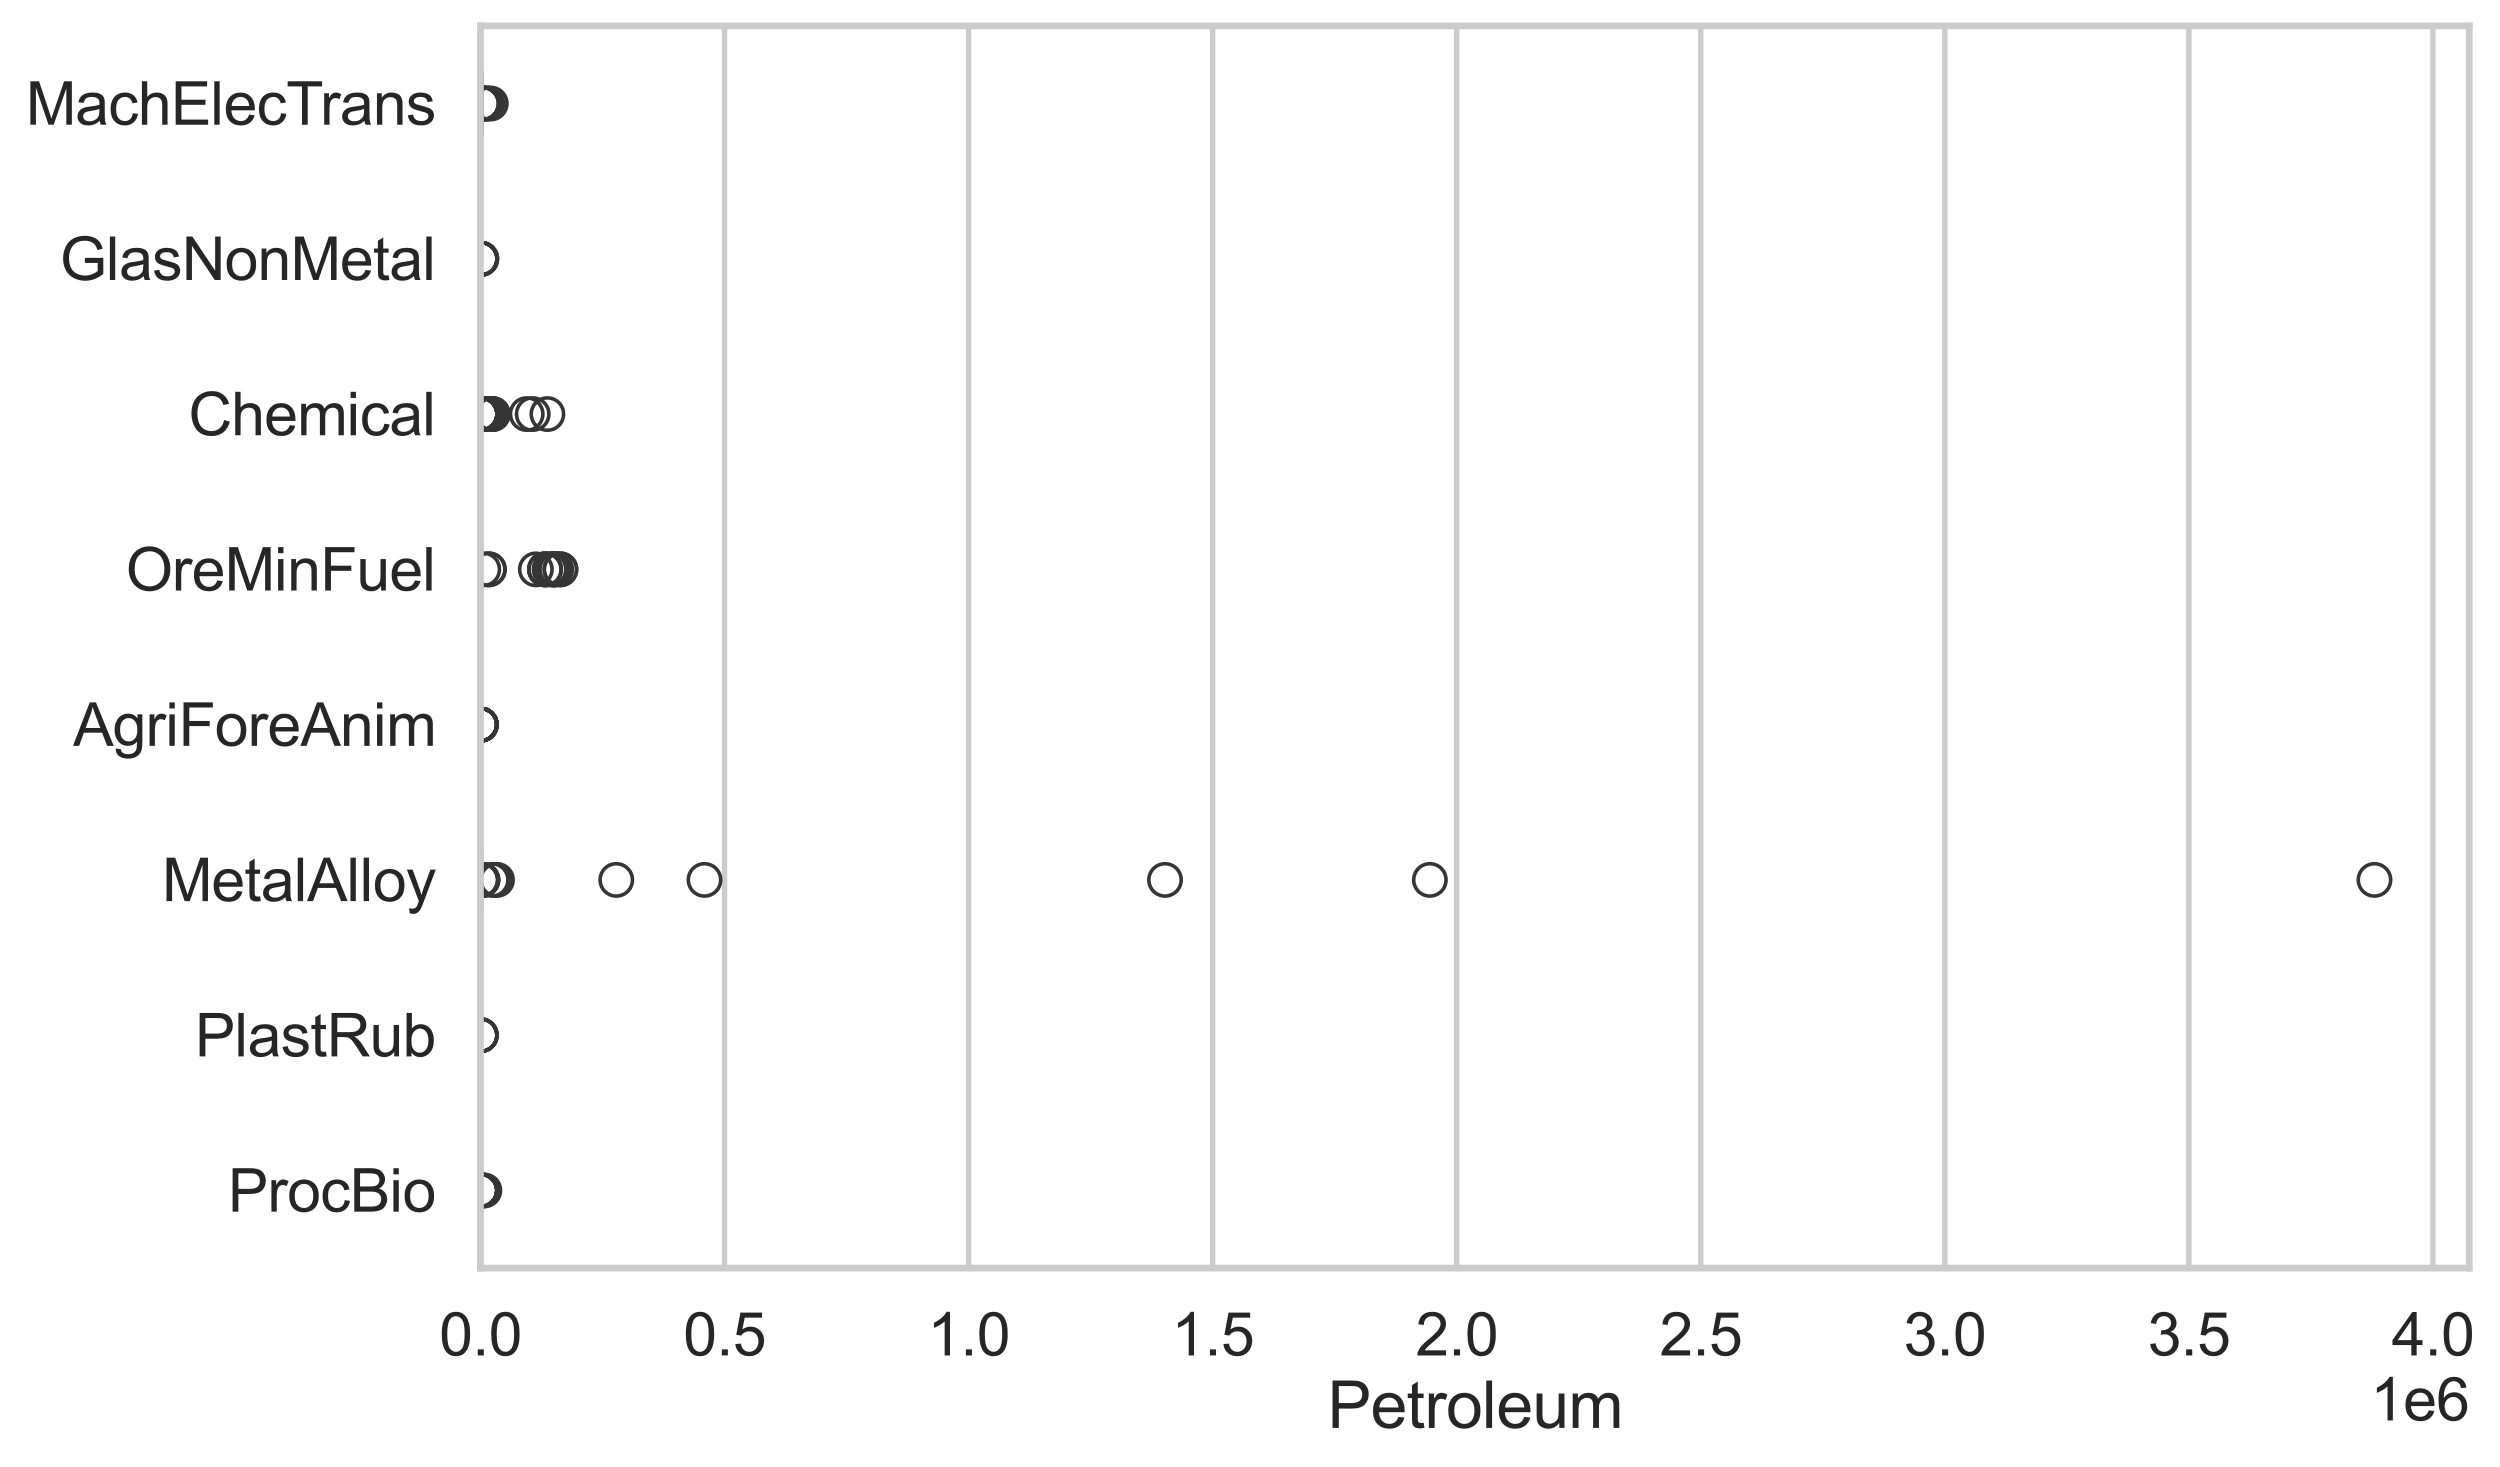 <?xml version="1.0" encoding="utf-8" standalone="no"?>
<!DOCTYPE svg PUBLIC "-//W3C//DTD SVG 1.1//EN"
  "http://www.w3.org/Graphics/SVG/1.1/DTD/svg11.dtd">
<svg xmlns:xlink="http://www.w3.org/1999/xlink" width="695.654pt" height="408.111pt" viewBox="0 0 695.654 408.111" xmlns="http://www.w3.org/2000/svg" version="1.1">
 <defs>
  <style type="text/css">*{stroke-linejoin: round; stroke-linecap: butt}</style>
 </defs>
 <g id="figure_1">
  <g id="patch_1">
   <path d="M 0 408.111 
L 695.654 408.111 
L 695.654 0 
L 0 0 
z
" style="fill: #ffffff"/>
  </g>
  <g id="axes_1">
   <g id="patch_2">
    <path d="M 133.697 352.86 
L 687.077 352.86 
L 687.077 7.2 
L 133.697 7.2 
z
" style="fill: #ffffff"/>
   </g>
   <g id="matplotlib.axis_1">
    <g id="xtick_1">
     <g id="line2d_1">
      <path d="M 133.697 352.86 
L 133.697 7.2 
" clip-path="url(#pc79e01f8ae)" style="fill: none; stroke: #cccccc; stroke-width: 1.5; stroke-linecap: round"/>
     </g>
     <g id="text_1">
      <!-- 0.0 -->
      <g style="fill: #262626" transform="translate(122.229 377.17) scale(0.165 -0.165)">
       <defs>
        <path id="ArialMT-30" d="M 266 2259 
Q 266 3072 433 3567 
Q 600 4063 929 4331 
Q 1259 4600 1759 4600 
Q 2128 4600 2406 4451 
Q 2684 4303 2865 4023 
Q 3047 3744 3150 3342 
Q 3253 2941 3253 2259 
Q 3253 1453 3087 958 
Q 2922 463 2592 192 
Q 2263 -78 1759 -78 
Q 1097 -78 719 397 
Q 266 969 266 2259 
z
M 844 2259 
Q 844 1131 1108 757 
Q 1372 384 1759 384 
Q 2147 384 2411 759 
Q 2675 1134 2675 2259 
Q 2675 3391 2411 3762 
Q 2147 4134 1753 4134 
Q 1366 4134 1134 3806 
Q 844 3388 844 2259 
z
" transform="scale(0.016)"/>
        <path id="ArialMT-2e" d="M 581 0 
L 581 641 
L 1222 641 
L 1222 0 
L 581 0 
z
" transform="scale(0.016)"/>
       </defs>
       <use xlink:href="#ArialMT-30"/>
       <use xlink:href="#ArialMT-2e" transform="translate(55.615 0)"/>
       <use xlink:href="#ArialMT-30" transform="translate(83.398 0)"/>
      </g>
     </g>
    </g>
    <g id="xtick_2">
     <g id="line2d_2">
      <path d="M 201.608 352.86 
L 201.608 7.2 
" clip-path="url(#pc79e01f8ae)" style="fill: none; stroke: #cccccc; stroke-width: 1.5; stroke-linecap: round"/>
     </g>
     <g id="text_2">
      <!-- 0.5 -->
      <g style="fill: #262626" transform="translate(190.141 377.17) scale(0.165 -0.165)">
       <defs>
        <path id="ArialMT-35" d="M 266 1200 
L 856 1250 
Q 922 819 1161 601 
Q 1400 384 1738 384 
Q 2144 384 2425 690 
Q 2706 997 2706 1503 
Q 2706 1984 2436 2262 
Q 2166 2541 1728 2541 
Q 1456 2541 1237 2417 
Q 1019 2294 894 2097 
L 366 2166 
L 809 4519 
L 3088 4519 
L 3088 3981 
L 1259 3981 
L 1013 2750 
Q 1425 3038 1878 3038 
Q 2478 3038 2890 2622 
Q 3303 2206 3303 1553 
Q 3303 931 2941 478 
Q 2500 -78 1738 -78 
Q 1113 -78 717 272 
Q 322 622 266 1200 
z
" transform="scale(0.016)"/>
       </defs>
       <use xlink:href="#ArialMT-30"/>
       <use xlink:href="#ArialMT-2e" transform="translate(55.615 0)"/>
       <use xlink:href="#ArialMT-35" transform="translate(83.398 0)"/>
      </g>
     </g>
    </g>
    <g id="xtick_3">
     <g id="line2d_3">
      <path d="M 269.519 352.86 
L 269.519 7.2 
" clip-path="url(#pc79e01f8ae)" style="fill: none; stroke: #cccccc; stroke-width: 1.5; stroke-linecap: round"/>
     </g>
     <g id="text_3">
      <!-- 1.0 -->
      <g style="fill: #262626" transform="translate(258.052 377.17) scale(0.165 -0.165)">
       <defs>
        <path id="ArialMT-31" d="M 2384 0 
L 1822 0 
L 1822 3584 
Q 1619 3391 1289 3197 
Q 959 3003 697 2906 
L 697 3450 
Q 1169 3672 1522 3987 
Q 1875 4303 2022 4600 
L 2384 4600 
L 2384 0 
z
" transform="scale(0.016)"/>
       </defs>
       <use xlink:href="#ArialMT-31"/>
       <use xlink:href="#ArialMT-2e" transform="translate(55.615 0)"/>
       <use xlink:href="#ArialMT-30" transform="translate(83.398 0)"/>
      </g>
     </g>
    </g>
    <g id="xtick_4">
     <g id="line2d_4">
      <path d="M 337.43 352.86 
L 337.43 7.2 
" clip-path="url(#pc79e01f8ae)" style="fill: none; stroke: #cccccc; stroke-width: 1.5; stroke-linecap: round"/>
     </g>
     <g id="text_4">
      <!-- 1.5 -->
      <g style="fill: #262626" transform="translate(325.963 377.17) scale(0.165 -0.165)">
       <use xlink:href="#ArialMT-31"/>
       <use xlink:href="#ArialMT-2e" transform="translate(55.615 0)"/>
       <use xlink:href="#ArialMT-35" transform="translate(83.398 0)"/>
      </g>
     </g>
    </g>
    <g id="xtick_5">
     <g id="line2d_5">
      <path d="M 405.342 352.86 
L 405.342 7.2 
" clip-path="url(#pc79e01f8ae)" style="fill: none; stroke: #cccccc; stroke-width: 1.5; stroke-linecap: round"/>
     </g>
     <g id="text_5">
      <!-- 2.0 -->
      <g style="fill: #262626" transform="translate(393.874 377.17) scale(0.165 -0.165)">
       <defs>
        <path id="ArialMT-32" d="M 3222 541 
L 3222 0 
L 194 0 
Q 188 203 259 391 
Q 375 700 629 1000 
Q 884 1300 1366 1694 
Q 2113 2306 2375 2664 
Q 2638 3022 2638 3341 
Q 2638 3675 2398 3904 
Q 2159 4134 1775 4134 
Q 1369 4134 1125 3890 
Q 881 3647 878 3216 
L 300 3275 
Q 359 3922 746 4261 
Q 1134 4600 1788 4600 
Q 2447 4600 2831 4234 
Q 3216 3869 3216 3328 
Q 3216 3053 3103 2787 
Q 2991 2522 2730 2228 
Q 2469 1934 1863 1422 
Q 1356 997 1212 845 
Q 1069 694 975 541 
L 3222 541 
z
" transform="scale(0.016)"/>
       </defs>
       <use xlink:href="#ArialMT-32"/>
       <use xlink:href="#ArialMT-2e" transform="translate(55.615 0)"/>
       <use xlink:href="#ArialMT-30" transform="translate(83.398 0)"/>
      </g>
     </g>
    </g>
    <g id="xtick_6">
     <g id="line2d_6">
      <path d="M 473.253 352.86 
L 473.253 7.2 
" clip-path="url(#pc79e01f8ae)" style="fill: none; stroke: #cccccc; stroke-width: 1.5; stroke-linecap: round"/>
     </g>
     <g id="text_6">
      <!-- 2.5 -->
      <g style="fill: #262626" transform="translate(461.785 377.17) scale(0.165 -0.165)">
       <use xlink:href="#ArialMT-32"/>
       <use xlink:href="#ArialMT-2e" transform="translate(55.615 0)"/>
       <use xlink:href="#ArialMT-35" transform="translate(83.398 0)"/>
      </g>
     </g>
    </g>
    <g id="xtick_7">
     <g id="line2d_7">
      <path d="M 541.164 352.86 
L 541.164 7.2 
" clip-path="url(#pc79e01f8ae)" style="fill: none; stroke: #cccccc; stroke-width: 1.5; stroke-linecap: round"/>
     </g>
     <g id="text_7">
      <!-- 3.0 -->
      <g style="fill: #262626" transform="translate(529.696 377.17) scale(0.165 -0.165)">
       <defs>
        <path id="ArialMT-33" d="M 269 1209 
L 831 1284 
Q 928 806 1161 595 
Q 1394 384 1728 384 
Q 2125 384 2398 659 
Q 2672 934 2672 1341 
Q 2672 1728 2419 1979 
Q 2166 2231 1775 2231 
Q 1616 2231 1378 2169 
L 1441 2663 
Q 1497 2656 1531 2656 
Q 1891 2656 2178 2843 
Q 2466 3031 2466 3422 
Q 2466 3731 2256 3934 
Q 2047 4138 1716 4138 
Q 1388 4138 1169 3931 
Q 950 3725 888 3313 
L 325 3413 
Q 428 3978 793 4289 
Q 1159 4600 1703 4600 
Q 2078 4600 2393 4439 
Q 2709 4278 2876 4000 
Q 3044 3722 3044 3409 
Q 3044 3113 2884 2869 
Q 2725 2625 2413 2481 
Q 2819 2388 3044 2092 
Q 3269 1797 3269 1353 
Q 3269 753 2831 336 
Q 2394 -81 1725 -81 
Q 1122 -81 723 278 
Q 325 638 269 1209 
z
" transform="scale(0.016)"/>
       </defs>
       <use xlink:href="#ArialMT-33"/>
       <use xlink:href="#ArialMT-2e" transform="translate(55.615 0)"/>
       <use xlink:href="#ArialMT-30" transform="translate(83.398 0)"/>
      </g>
     </g>
    </g>
    <g id="xtick_8">
     <g id="line2d_8">
      <path d="M 609.075 352.86 
L 609.075 7.2 
" clip-path="url(#pc79e01f8ae)" style="fill: none; stroke: #cccccc; stroke-width: 1.5; stroke-linecap: round"/>
     </g>
     <g id="text_8">
      <!-- 3.5 -->
      <g style="fill: #262626" transform="translate(597.608 377.17) scale(0.165 -0.165)">
       <use xlink:href="#ArialMT-33"/>
       <use xlink:href="#ArialMT-2e" transform="translate(55.615 0)"/>
       <use xlink:href="#ArialMT-35" transform="translate(83.398 0)"/>
      </g>
     </g>
    </g>
    <g id="xtick_9">
     <g id="line2d_9">
      <path d="M 676.986 352.86 
L 676.986 7.2 
" clip-path="url(#pc79e01f8ae)" style="fill: none; stroke: #cccccc; stroke-width: 1.5; stroke-linecap: round"/>
     </g>
     <g id="text_9">
      <!-- 4.0 -->
      <g style="fill: #262626" transform="translate(665.519 377.17) scale(0.165 -0.165)">
       <defs>
        <path id="ArialMT-34" d="M 2069 0 
L 2069 1097 
L 81 1097 
L 81 1613 
L 2172 4581 
L 2631 4581 
L 2631 1613 
L 3250 1613 
L 3250 1097 
L 2631 1097 
L 2631 0 
L 2069 0 
z
M 2069 1613 
L 2069 3678 
L 634 1613 
L 2069 1613 
z
" transform="scale(0.016)"/>
       </defs>
       <use xlink:href="#ArialMT-34"/>
       <use xlink:href="#ArialMT-2e" transform="translate(55.615 0)"/>
       <use xlink:href="#ArialMT-30" transform="translate(83.398 0)"/>
      </g>
     </g>
    </g>
    <g id="text_10">
     <!-- Petroleum -->
     <g style="fill: #262626" transform="translate(369.371 397.334) scale(0.18 -0.18)">
      <defs>
       <path id="ArialMT-50" d="M 494 0 
L 494 4581 
L 2222 4581 
Q 2678 4581 2919 4538 
Q 3256 4481 3484 4323 
Q 3713 4166 3852 3881 
Q 3991 3597 3991 3256 
Q 3991 2672 3619 2267 
Q 3247 1863 2275 1863 
L 1100 1863 
L 1100 0 
L 494 0 
z
M 1100 2403 
L 2284 2403 
Q 2872 2403 3119 2622 
Q 3366 2841 3366 3238 
Q 3366 3525 3220 3729 
Q 3075 3934 2838 4000 
Q 2684 4041 2272 4041 
L 1100 4041 
L 1100 2403 
z
" transform="scale(0.016)"/>
       <path id="ArialMT-65" d="M 2694 1069 
L 3275 997 
Q 3138 488 2766 206 
Q 2394 -75 1816 -75 
Q 1088 -75 661 373 
Q 234 822 234 1631 
Q 234 2469 665 2931 
Q 1097 3394 1784 3394 
Q 2450 3394 2872 2941 
Q 3294 2488 3294 1666 
Q 3294 1616 3291 1516 
L 816 1516 
Q 847 969 1125 678 
Q 1403 388 1819 388 
Q 2128 388 2347 550 
Q 2566 713 2694 1069 
z
M 847 1978 
L 2700 1978 
Q 2663 2397 2488 2606 
Q 2219 2931 1791 2931 
Q 1403 2931 1139 2672 
Q 875 2413 847 1978 
z
" transform="scale(0.016)"/>
       <path id="ArialMT-74" d="M 1650 503 
L 1731 6 
Q 1494 -44 1306 -44 
Q 1000 -44 831 53 
Q 663 150 594 308 
Q 525 466 525 972 
L 525 2881 
L 113 2881 
L 113 3319 
L 525 3319 
L 525 4141 
L 1084 4478 
L 1084 3319 
L 1650 3319 
L 1650 2881 
L 1084 2881 
L 1084 941 
Q 1084 700 1114 631 
Q 1144 563 1211 522 
Q 1278 481 1403 481 
Q 1497 481 1650 503 
z
" transform="scale(0.016)"/>
       <path id="ArialMT-72" d="M 416 0 
L 416 3319 
L 922 3319 
L 922 2816 
Q 1116 3169 1280 3281 
Q 1444 3394 1641 3394 
Q 1925 3394 2219 3213 
L 2025 2691 
Q 1819 2813 1613 2813 
Q 1428 2813 1281 2702 
Q 1134 2591 1072 2394 
Q 978 2094 978 1738 
L 978 0 
L 416 0 
z
" transform="scale(0.016)"/>
       <path id="ArialMT-6f" d="M 213 1659 
Q 213 2581 725 3025 
Q 1153 3394 1769 3394 
Q 2453 3394 2887 2945 
Q 3322 2497 3322 1706 
Q 3322 1066 3130 698 
Q 2938 331 2570 128 
Q 2203 -75 1769 -75 
Q 1072 -75 642 372 
Q 213 819 213 1659 
z
M 791 1659 
Q 791 1022 1069 705 
Q 1347 388 1769 388 
Q 2188 388 2466 706 
Q 2744 1025 2744 1678 
Q 2744 2294 2464 2611 
Q 2184 2928 1769 2928 
Q 1347 2928 1069 2612 
Q 791 2297 791 1659 
z
" transform="scale(0.016)"/>
       <path id="ArialMT-6c" d="M 409 0 
L 409 4581 
L 972 4581 
L 972 0 
L 409 0 
z
" transform="scale(0.016)"/>
       <path id="ArialMT-75" d="M 2597 0 
L 2597 488 
Q 2209 -75 1544 -75 
Q 1250 -75 995 37 
Q 741 150 617 320 
Q 494 491 444 738 
Q 409 903 409 1263 
L 409 3319 
L 972 3319 
L 972 1478 
Q 972 1038 1006 884 
Q 1059 663 1231 536 
Q 1403 409 1656 409 
Q 1909 409 2131 539 
Q 2353 669 2445 892 
Q 2538 1116 2538 1541 
L 2538 3319 
L 3100 3319 
L 3100 0 
L 2597 0 
z
" transform="scale(0.016)"/>
       <path id="ArialMT-6d" d="M 422 0 
L 422 3319 
L 925 3319 
L 925 2853 
Q 1081 3097 1340 3245 
Q 1600 3394 1931 3394 
Q 2300 3394 2536 3241 
Q 2772 3088 2869 2813 
Q 3263 3394 3894 3394 
Q 4388 3394 4653 3120 
Q 4919 2847 4919 2278 
L 4919 0 
L 4359 0 
L 4359 2091 
Q 4359 2428 4304 2576 
Q 4250 2725 4106 2815 
Q 3963 2906 3769 2906 
Q 3419 2906 3187 2673 
Q 2956 2441 2956 1928 
L 2956 0 
L 2394 0 
L 2394 2156 
Q 2394 2531 2256 2718 
Q 2119 2906 1806 2906 
Q 1569 2906 1367 2781 
Q 1166 2656 1075 2415 
Q 984 2175 984 1722 
L 984 0 
L 422 0 
z
" transform="scale(0.016)"/>
      </defs>
      <use xlink:href="#ArialMT-50"/>
      <use xlink:href="#ArialMT-65" transform="translate(66.699 0)"/>
      <use xlink:href="#ArialMT-74" transform="translate(122.314 0)"/>
      <use xlink:href="#ArialMT-72" transform="translate(150.098 0)"/>
      <use xlink:href="#ArialMT-6f" transform="translate(183.398 0)"/>
      <use xlink:href="#ArialMT-6c" transform="translate(239.014 0)"/>
      <use xlink:href="#ArialMT-65" transform="translate(261.23 0)"/>
      <use xlink:href="#ArialMT-75" transform="translate(316.846 0)"/>
      <use xlink:href="#ArialMT-6d" transform="translate(372.461 0)"/>
     </g>
    </g>
    <g id="text_11">
     <!-- 1e6 -->
     <g style="fill: #262626" transform="translate(659.55 395.26) scale(0.165 -0.165)">
      <defs>
       <path id="ArialMT-36" d="M 3184 3459 
L 2625 3416 
Q 2550 3747 2413 3897 
Q 2184 4138 1850 4138 
Q 1581 4138 1378 3988 
Q 1113 3794 959 3422 
Q 806 3050 800 2363 
Q 1003 2672 1297 2822 
Q 1591 2972 1913 2972 
Q 2475 2972 2870 2558 
Q 3266 2144 3266 1488 
Q 3266 1056 3080 686 
Q 2894 316 2569 119 
Q 2244 -78 1831 -78 
Q 1128 -78 684 439 
Q 241 956 241 2144 
Q 241 3472 731 4075 
Q 1159 4600 1884 4600 
Q 2425 4600 2770 4297 
Q 3116 3994 3184 3459 
z
M 888 1484 
Q 888 1194 1011 928 
Q 1134 663 1356 523 
Q 1578 384 1822 384 
Q 2178 384 2434 671 
Q 2691 959 2691 1453 
Q 2691 1928 2437 2201 
Q 2184 2475 1800 2475 
Q 1419 2475 1153 2201 
Q 888 1928 888 1484 
z
" transform="scale(0.016)"/>
      </defs>
      <use xlink:href="#ArialMT-31"/>
      <use xlink:href="#ArialMT-65" transform="translate(55.615 0)"/>
      <use xlink:href="#ArialMT-36" transform="translate(111.23 0)"/>
     </g>
    </g>
   </g>
   <g id="matplotlib.axis_2">
    <g id="ytick_1">
     <g id="text_12">
      <!-- MachElecTrans -->
      <g style="fill: #262626" transform="translate(7.2 34.709) scale(0.165 -0.165)">
       <defs>
        <path id="ArialMT-4d" d="M 475 0 
L 475 4581 
L 1388 4581 
L 2472 1338 
Q 2622 884 2691 659 
Q 2769 909 2934 1394 
L 4031 4581 
L 4847 4581 
L 4847 0 
L 4263 0 
L 4263 3834 
L 2931 0 
L 2384 0 
L 1059 3900 
L 1059 0 
L 475 0 
z
" transform="scale(0.016)"/>
        <path id="ArialMT-61" d="M 2588 409 
Q 2275 144 1986 34 
Q 1697 -75 1366 -75 
Q 819 -75 525 192 
Q 231 459 231 875 
Q 231 1119 342 1320 
Q 453 1522 633 1644 
Q 813 1766 1038 1828 
Q 1203 1872 1538 1913 
Q 2219 1994 2541 2106 
Q 2544 2222 2544 2253 
Q 2544 2597 2384 2738 
Q 2169 2928 1744 2928 
Q 1347 2928 1158 2789 
Q 969 2650 878 2297 
L 328 2372 
Q 403 2725 575 2942 
Q 747 3159 1072 3276 
Q 1397 3394 1825 3394 
Q 2250 3394 2515 3294 
Q 2781 3194 2906 3042 
Q 3031 2891 3081 2659 
Q 3109 2516 3109 2141 
L 3109 1391 
Q 3109 606 3145 398 
Q 3181 191 3288 0 
L 2700 0 
Q 2613 175 2588 409 
z
M 2541 1666 
Q 2234 1541 1622 1453 
Q 1275 1403 1131 1340 
Q 988 1278 909 1158 
Q 831 1038 831 891 
Q 831 666 1001 516 
Q 1172 366 1500 366 
Q 1825 366 2078 508 
Q 2331 650 2450 897 
Q 2541 1088 2541 1459 
L 2541 1666 
z
" transform="scale(0.016)"/>
        <path id="ArialMT-63" d="M 2588 1216 
L 3141 1144 
Q 3050 572 2676 248 
Q 2303 -75 1759 -75 
Q 1078 -75 664 370 
Q 250 816 250 1647 
Q 250 2184 428 2587 
Q 606 2991 970 3192 
Q 1334 3394 1763 3394 
Q 2303 3394 2647 3120 
Q 2991 2847 3088 2344 
L 2541 2259 
Q 2463 2594 2264 2762 
Q 2066 2931 1784 2931 
Q 1359 2931 1093 2626 
Q 828 2322 828 1663 
Q 828 994 1084 691 
Q 1341 388 1753 388 
Q 2084 388 2306 591 
Q 2528 794 2588 1216 
z
" transform="scale(0.016)"/>
        <path id="ArialMT-68" d="M 422 0 
L 422 4581 
L 984 4581 
L 984 2938 
Q 1378 3394 1978 3394 
Q 2347 3394 2619 3248 
Q 2891 3103 3008 2847 
Q 3125 2591 3125 2103 
L 3125 0 
L 2563 0 
L 2563 2103 
Q 2563 2525 2380 2717 
Q 2197 2909 1863 2909 
Q 1613 2909 1392 2779 
Q 1172 2650 1078 2428 
Q 984 2206 984 1816 
L 984 0 
L 422 0 
z
" transform="scale(0.016)"/>
        <path id="ArialMT-45" d="M 506 0 
L 506 4581 
L 3819 4581 
L 3819 4041 
L 1113 4041 
L 1113 2638 
L 3647 2638 
L 3647 2100 
L 1113 2100 
L 1113 541 
L 3925 541 
L 3925 0 
L 506 0 
z
" transform="scale(0.016)"/>
        <path id="ArialMT-54" d="M 1659 0 
L 1659 4041 
L 150 4041 
L 150 4581 
L 3781 4581 
L 3781 4041 
L 2266 4041 
L 2266 0 
L 1659 0 
z
" transform="scale(0.016)"/>
        <path id="ArialMT-6e" d="M 422 0 
L 422 3319 
L 928 3319 
L 928 2847 
Q 1294 3394 1984 3394 
Q 2284 3394 2536 3286 
Q 2788 3178 2913 3003 
Q 3038 2828 3088 2588 
Q 3119 2431 3119 2041 
L 3119 0 
L 2556 0 
L 2556 2019 
Q 2556 2363 2490 2533 
Q 2425 2703 2258 2804 
Q 2091 2906 1866 2906 
Q 1506 2906 1245 2678 
Q 984 2450 984 1813 
L 984 0 
L 422 0 
z
" transform="scale(0.016)"/>
        <path id="ArialMT-73" d="M 197 991 
L 753 1078 
Q 800 744 1014 566 
Q 1228 388 1613 388 
Q 2000 388 2187 545 
Q 2375 703 2375 916 
Q 2375 1106 2209 1216 
Q 2094 1291 1634 1406 
Q 1016 1563 777 1677 
Q 538 1791 414 1992 
Q 291 2194 291 2438 
Q 291 2659 392 2848 
Q 494 3038 669 3163 
Q 800 3259 1026 3326 
Q 1253 3394 1513 3394 
Q 1903 3394 2198 3281 
Q 2494 3169 2634 2976 
Q 2775 2784 2828 2463 
L 2278 2388 
Q 2241 2644 2061 2787 
Q 1881 2931 1553 2931 
Q 1166 2931 1000 2803 
Q 834 2675 834 2503 
Q 834 2394 903 2306 
Q 972 2216 1119 2156 
Q 1203 2125 1616 2013 
Q 2213 1853 2448 1751 
Q 2684 1650 2818 1456 
Q 2953 1263 2953 975 
Q 2953 694 2789 445 
Q 2625 197 2315 61 
Q 2006 -75 1616 -75 
Q 969 -75 630 194 
Q 291 463 197 991 
z
" transform="scale(0.016)"/>
       </defs>
       <use xlink:href="#ArialMT-4d"/>
       <use xlink:href="#ArialMT-61" transform="translate(83.301 0)"/>
       <use xlink:href="#ArialMT-63" transform="translate(138.916 0)"/>
       <use xlink:href="#ArialMT-68" transform="translate(188.916 0)"/>
       <use xlink:href="#ArialMT-45" transform="translate(244.531 0)"/>
       <use xlink:href="#ArialMT-6c" transform="translate(311.23 0)"/>
       <use xlink:href="#ArialMT-65" transform="translate(333.447 0)"/>
       <use xlink:href="#ArialMT-63" transform="translate(389.062 0)"/>
       <use xlink:href="#ArialMT-54" transform="translate(439.062 0)"/>
       <use xlink:href="#ArialMT-72" transform="translate(496.396 0)"/>
       <use xlink:href="#ArialMT-61" transform="translate(529.697 0)"/>
       <use xlink:href="#ArialMT-6e" transform="translate(585.312 0)"/>
       <use xlink:href="#ArialMT-73" transform="translate(640.928 0)"/>
      </g>
     </g>
    </g>
    <g id="ytick_2">
     <g id="text_13">
      <!-- GlasNonMetal -->
      <g style="fill: #262626" transform="translate(16.659 77.916) scale(0.165 -0.165)">
       <defs>
        <path id="ArialMT-47" d="M 2638 1797 
L 2638 2334 
L 4578 2338 
L 4578 638 
Q 4131 281 3656 101 
Q 3181 -78 2681 -78 
Q 2006 -78 1454 211 
Q 903 500 622 1047 
Q 341 1594 341 2269 
Q 341 2938 620 3517 
Q 900 4097 1425 4378 
Q 1950 4659 2634 4659 
Q 3131 4659 3532 4498 
Q 3934 4338 4162 4050 
Q 4391 3763 4509 3300 
L 3963 3150 
Q 3859 3500 3706 3700 
Q 3553 3900 3268 4020 
Q 2984 4141 2638 4141 
Q 2222 4141 1919 4014 
Q 1616 3888 1430 3681 
Q 1244 3475 1141 3228 
Q 966 2803 966 2306 
Q 966 1694 1177 1281 
Q 1388 869 1791 669 
Q 2194 469 2647 469 
Q 3041 469 3416 620 
Q 3791 772 3984 944 
L 3984 1797 
L 2638 1797 
z
" transform="scale(0.016)"/>
        <path id="ArialMT-4e" d="M 488 0 
L 488 4581 
L 1109 4581 
L 3516 984 
L 3516 4581 
L 4097 4581 
L 4097 0 
L 3475 0 
L 1069 3600 
L 1069 0 
L 488 0 
z
" transform="scale(0.016)"/>
       </defs>
       <use xlink:href="#ArialMT-47"/>
       <use xlink:href="#ArialMT-6c" transform="translate(77.783 0)"/>
       <use xlink:href="#ArialMT-61" transform="translate(100 0)"/>
       <use xlink:href="#ArialMT-73" transform="translate(155.615 0)"/>
       <use xlink:href="#ArialMT-4e" transform="translate(205.615 0)"/>
       <use xlink:href="#ArialMT-6f" transform="translate(277.832 0)"/>
       <use xlink:href="#ArialMT-6e" transform="translate(333.447 0)"/>
       <use xlink:href="#ArialMT-4d" transform="translate(389.062 0)"/>
       <use xlink:href="#ArialMT-65" transform="translate(472.363 0)"/>
       <use xlink:href="#ArialMT-74" transform="translate(527.979 0)"/>
       <use xlink:href="#ArialMT-61" transform="translate(555.762 0)"/>
       <use xlink:href="#ArialMT-6c" transform="translate(611.377 0)"/>
      </g>
     </g>
    </g>
    <g id="ytick_3">
     <g id="text_14">
      <!-- Chemical -->
      <g style="fill: #262626" transform="translate(52.428 121.124) scale(0.165 -0.165)">
       <defs>
        <path id="ArialMT-43" d="M 3763 1606 
L 4369 1453 
Q 4178 706 3683 314 
Q 3188 -78 2472 -78 
Q 1731 -78 1267 223 
Q 803 525 561 1097 
Q 319 1669 319 2325 
Q 319 3041 592 3573 
Q 866 4106 1370 4382 
Q 1875 4659 2481 4659 
Q 3169 4659 3637 4309 
Q 4106 3959 4291 3325 
L 3694 3184 
Q 3534 3684 3231 3912 
Q 2928 4141 2469 4141 
Q 1941 4141 1586 3887 
Q 1231 3634 1087 3207 
Q 944 2781 944 2328 
Q 944 1744 1114 1308 
Q 1284 872 1643 656 
Q 2003 441 2422 441 
Q 2931 441 3284 734 
Q 3638 1028 3763 1606 
z
" transform="scale(0.016)"/>
        <path id="ArialMT-69" d="M 425 3934 
L 425 4581 
L 988 4581 
L 988 3934 
L 425 3934 
z
M 425 0 
L 425 3319 
L 988 3319 
L 988 0 
L 425 0 
z
" transform="scale(0.016)"/>
       </defs>
       <use xlink:href="#ArialMT-43"/>
       <use xlink:href="#ArialMT-68" transform="translate(72.217 0)"/>
       <use xlink:href="#ArialMT-65" transform="translate(127.832 0)"/>
       <use xlink:href="#ArialMT-6d" transform="translate(183.447 0)"/>
       <use xlink:href="#ArialMT-69" transform="translate(266.748 0)"/>
       <use xlink:href="#ArialMT-63" transform="translate(288.965 0)"/>
       <use xlink:href="#ArialMT-61" transform="translate(338.965 0)"/>
       <use xlink:href="#ArialMT-6c" transform="translate(394.58 0)"/>
      </g>
     </g>
    </g>
    <g id="ytick_4">
     <g id="text_15">
      <!-- OreMinFuel -->
      <g style="fill: #262626" transform="translate(35.013 164.331) scale(0.165 -0.165)">
       <defs>
        <path id="ArialMT-4f" d="M 309 2231 
Q 309 3372 921 4017 
Q 1534 4663 2503 4663 
Q 3138 4663 3647 4359 
Q 4156 4056 4423 3514 
Q 4691 2972 4691 2284 
Q 4691 1588 4409 1038 
Q 4128 488 3612 205 
Q 3097 -78 2500 -78 
Q 1853 -78 1343 234 
Q 834 547 571 1087 
Q 309 1628 309 2231 
z
M 934 2222 
Q 934 1394 1379 917 
Q 1825 441 2497 441 
Q 3181 441 3623 922 
Q 4066 1403 4066 2288 
Q 4066 2847 3877 3264 
Q 3688 3681 3323 3911 
Q 2959 4141 2506 4141 
Q 1863 4141 1398 3698 
Q 934 3256 934 2222 
z
" transform="scale(0.016)"/>
        <path id="ArialMT-46" d="M 525 0 
L 525 4581 
L 3616 4581 
L 3616 4041 
L 1131 4041 
L 1131 2622 
L 3281 2622 
L 3281 2081 
L 1131 2081 
L 1131 0 
L 525 0 
z
" transform="scale(0.016)"/>
       </defs>
       <use xlink:href="#ArialMT-4f"/>
       <use xlink:href="#ArialMT-72" transform="translate(77.783 0)"/>
       <use xlink:href="#ArialMT-65" transform="translate(111.084 0)"/>
       <use xlink:href="#ArialMT-4d" transform="translate(166.699 0)"/>
       <use xlink:href="#ArialMT-69" transform="translate(250 0)"/>
       <use xlink:href="#ArialMT-6e" transform="translate(272.217 0)"/>
       <use xlink:href="#ArialMT-46" transform="translate(327.832 0)"/>
       <use xlink:href="#ArialMT-75" transform="translate(388.916 0)"/>
       <use xlink:href="#ArialMT-65" transform="translate(444.531 0)"/>
       <use xlink:href="#ArialMT-6c" transform="translate(500.146 0)"/>
      </g>
     </g>
    </g>
    <g id="ytick_5">
     <g id="text_16">
      <!-- AgriForeAnim -->
      <g style="fill: #262626" transform="translate(20.341 207.539) scale(0.165 -0.165)">
       <defs>
        <path id="ArialMT-41" d="M -9 0 
L 1750 4581 
L 2403 4581 
L 4278 0 
L 3588 0 
L 3053 1388 
L 1138 1388 
L 634 0 
L -9 0 
z
M 1313 1881 
L 2866 1881 
L 2388 3150 
Q 2169 3728 2063 4100 
Q 1975 3659 1816 3225 
L 1313 1881 
z
" transform="scale(0.016)"/>
        <path id="ArialMT-67" d="M 319 -275 
L 866 -356 
Q 900 -609 1056 -725 
Q 1266 -881 1628 -881 
Q 2019 -881 2231 -725 
Q 2444 -569 2519 -288 
Q 2563 -116 2559 434 
Q 2191 0 1641 0 
Q 956 0 581 494 
Q 206 988 206 1678 
Q 206 2153 378 2554 
Q 550 2956 876 3175 
Q 1203 3394 1644 3394 
Q 2231 3394 2613 2919 
L 2613 3319 
L 3131 3319 
L 3131 450 
Q 3131 -325 2973 -648 
Q 2816 -972 2473 -1159 
Q 2131 -1347 1631 -1347 
Q 1038 -1347 672 -1080 
Q 306 -813 319 -275 
z
M 784 1719 
Q 784 1066 1043 766 
Q 1303 466 1694 466 
Q 2081 466 2343 764 
Q 2606 1063 2606 1700 
Q 2606 2309 2336 2618 
Q 2066 2928 1684 2928 
Q 1309 2928 1046 2623 
Q 784 2319 784 1719 
z
" transform="scale(0.016)"/>
       </defs>
       <use xlink:href="#ArialMT-41"/>
       <use xlink:href="#ArialMT-67" transform="translate(66.699 0)"/>
       <use xlink:href="#ArialMT-72" transform="translate(122.314 0)"/>
       <use xlink:href="#ArialMT-69" transform="translate(155.615 0)"/>
       <use xlink:href="#ArialMT-46" transform="translate(177.832 0)"/>
       <use xlink:href="#ArialMT-6f" transform="translate(238.916 0)"/>
       <use xlink:href="#ArialMT-72" transform="translate(294.531 0)"/>
       <use xlink:href="#ArialMT-65" transform="translate(327.832 0)"/>
       <use xlink:href="#ArialMT-41" transform="translate(383.447 0)"/>
       <use xlink:href="#ArialMT-6e" transform="translate(450.146 0)"/>
       <use xlink:href="#ArialMT-69" transform="translate(505.762 0)"/>
       <use xlink:href="#ArialMT-6d" transform="translate(527.979 0)"/>
      </g>
     </g>
    </g>
    <g id="ytick_6">
     <g id="text_17">
      <!-- MetalAlloy -->
      <g style="fill: #262626" transform="translate(45.088 250.746) scale(0.165 -0.165)">
       <defs>
        <path id="ArialMT-79" d="M 397 -1278 
L 334 -750 
Q 519 -800 656 -800 
Q 844 -800 956 -737 
Q 1069 -675 1141 -563 
Q 1194 -478 1313 -144 
Q 1328 -97 1363 -6 
L 103 3319 
L 709 3319 
L 1400 1397 
Q 1534 1031 1641 628 
Q 1738 1016 1872 1384 
L 2581 3319 
L 3144 3319 
L 1881 -56 
Q 1678 -603 1566 -809 
Q 1416 -1088 1222 -1217 
Q 1028 -1347 759 -1347 
Q 597 -1347 397 -1278 
z
" transform="scale(0.016)"/>
       </defs>
       <use xlink:href="#ArialMT-4d"/>
       <use xlink:href="#ArialMT-65" transform="translate(83.301 0)"/>
       <use xlink:href="#ArialMT-74" transform="translate(138.916 0)"/>
       <use xlink:href="#ArialMT-61" transform="translate(166.699 0)"/>
       <use xlink:href="#ArialMT-6c" transform="translate(222.314 0)"/>
       <use xlink:href="#ArialMT-41" transform="translate(244.531 0)"/>
       <use xlink:href="#ArialMT-6c" transform="translate(311.23 0)"/>
       <use xlink:href="#ArialMT-6c" transform="translate(333.447 0)"/>
       <use xlink:href="#ArialMT-6f" transform="translate(355.664 0)"/>
       <use xlink:href="#ArialMT-79" transform="translate(411.279 0)"/>
      </g>
     </g>
    </g>
    <g id="ytick_7">
     <g id="text_18">
      <!-- PlastRub -->
      <g style="fill: #262626" transform="translate(54.248 293.954) scale(0.165 -0.165)">
       <defs>
        <path id="ArialMT-52" d="M 503 0 
L 503 4581 
L 2534 4581 
Q 3147 4581 3465 4457 
Q 3784 4334 3975 4021 
Q 4166 3709 4166 3331 
Q 4166 2844 3850 2509 
Q 3534 2175 2875 2084 
Q 3116 1969 3241 1856 
Q 3506 1613 3744 1247 
L 4541 0 
L 3778 0 
L 3172 953 
Q 2906 1366 2734 1584 
Q 2563 1803 2427 1890 
Q 2291 1978 2150 2013 
Q 2047 2034 1813 2034 
L 1109 2034 
L 1109 0 
L 503 0 
z
M 1109 2559 
L 2413 2559 
Q 2828 2559 3062 2645 
Q 3297 2731 3419 2920 
Q 3541 3109 3541 3331 
Q 3541 3656 3305 3865 
Q 3069 4075 2559 4075 
L 1109 4075 
L 1109 2559 
z
" transform="scale(0.016)"/>
        <path id="ArialMT-62" d="M 941 0 
L 419 0 
L 419 4581 
L 981 4581 
L 981 2947 
Q 1338 3394 1891 3394 
Q 2197 3394 2470 3270 
Q 2744 3147 2920 2923 
Q 3097 2700 3197 2384 
Q 3297 2069 3297 1709 
Q 3297 856 2875 390 
Q 2453 -75 1863 -75 
Q 1275 -75 941 416 
L 941 0 
z
M 934 1684 
Q 934 1088 1097 822 
Q 1363 388 1816 388 
Q 2184 388 2453 708 
Q 2722 1028 2722 1663 
Q 2722 2313 2464 2622 
Q 2206 2931 1841 2931 
Q 1472 2931 1203 2611 
Q 934 2291 934 1684 
z
" transform="scale(0.016)"/>
       </defs>
       <use xlink:href="#ArialMT-50"/>
       <use xlink:href="#ArialMT-6c" transform="translate(66.699 0)"/>
       <use xlink:href="#ArialMT-61" transform="translate(88.916 0)"/>
       <use xlink:href="#ArialMT-73" transform="translate(144.531 0)"/>
       <use xlink:href="#ArialMT-74" transform="translate(194.531 0)"/>
       <use xlink:href="#ArialMT-52" transform="translate(222.314 0)"/>
       <use xlink:href="#ArialMT-75" transform="translate(294.531 0)"/>
       <use xlink:href="#ArialMT-62" transform="translate(350.146 0)"/>
      </g>
     </g>
    </g>
    <g id="ytick_8">
     <g id="text_19">
      <!-- ProcBio -->
      <g style="fill: #262626" transform="translate(63.424 337.161) scale(0.165 -0.165)">
       <defs>
        <path id="ArialMT-42" d="M 469 0 
L 469 4581 
L 2188 4581 
Q 2713 4581 3030 4442 
Q 3347 4303 3526 4014 
Q 3706 3725 3706 3409 
Q 3706 3116 3547 2856 
Q 3388 2597 3066 2438 
Q 3481 2316 3704 2022 
Q 3928 1728 3928 1328 
Q 3928 1006 3792 729 
Q 3656 453 3456 303 
Q 3256 153 2954 76 
Q 2653 0 2216 0 
L 469 0 
z
M 1075 2656 
L 2066 2656 
Q 2469 2656 2644 2709 
Q 2875 2778 2992 2937 
Q 3109 3097 3109 3338 
Q 3109 3566 3000 3739 
Q 2891 3913 2687 3977 
Q 2484 4041 1991 4041 
L 1075 4041 
L 1075 2656 
z
M 1075 541 
L 2216 541 
Q 2509 541 2628 563 
Q 2838 600 2978 687 
Q 3119 775 3209 942 
Q 3300 1109 3300 1328 
Q 3300 1584 3169 1773 
Q 3038 1963 2805 2039 
Q 2572 2116 2134 2116 
L 1075 2116 
L 1075 541 
z
" transform="scale(0.016)"/>
       </defs>
       <use xlink:href="#ArialMT-50"/>
       <use xlink:href="#ArialMT-72" transform="translate(66.699 0)"/>
       <use xlink:href="#ArialMT-6f" transform="translate(100 0)"/>
       <use xlink:href="#ArialMT-63" transform="translate(155.615 0)"/>
       <use xlink:href="#ArialMT-42" transform="translate(205.615 0)"/>
       <use xlink:href="#ArialMT-69" transform="translate(272.314 0)"/>
       <use xlink:href="#ArialMT-6f" transform="translate(294.531 0)"/>
      </g>
     </g>
    </g>
   </g>
   <g id="patch_3">
    <path d="M 133.734 11.521 
L 133.734 46.087 
L 133.893 46.087 
L 133.893 11.521 
L 133.734 11.521 
z
" clip-path="url(#pc79e01f8ae)" style="fill: #ca74db; stroke: #353535; stroke-linejoin: miter"/>
   </g>
   <g id="line2d_10">
    <path d="M 133.734 28.804 
L 133.702 28.804 
" clip-path="url(#pc79e01f8ae)" style="fill: none; stroke: #353535"/>
   </g>
   <g id="line2d_11">
    <path d="M 133.893 28.804 
L 134.113 28.804 
" clip-path="url(#pc79e01f8ae)" style="fill: none; stroke: #353535"/>
   </g>
   <g id="line2d_12">
    <path d="M 133.702 20.162 
L 133.702 37.445 
" clip-path="url(#pc79e01f8ae)" style="fill: none; stroke: #353535; stroke-linecap: round"/>
   </g>
   <g id="line2d_13">
    <path d="M 134.113 20.162 
L 134.113 37.445 
" clip-path="url(#pc79e01f8ae)" style="fill: none; stroke: #353535; stroke-linecap: round"/>
   </g>
   <g id="line2d_14">
    <defs>
     <path id="m0a51784220" d="M 0 4.5 
C 1.193 4.5 2.338 4.026 3.182 3.182 
C 4.026 2.338 4.5 1.193 4.5 0 
C 4.5 -1.193 4.026 -2.338 3.182 -3.182 
C 2.338 -4.026 1.193 -4.5 0 -4.5 
C -1.193 -4.5 -2.338 -4.026 -3.182 -3.182 
C -4.026 -2.338 -4.5 -1.193 -4.5 0 
C -4.5 1.193 -4.026 2.338 -3.182 3.182 
C -2.338 4.026 -1.193 4.5 0 4.5 
z
" style="stroke: #353535"/>
    </defs>
    <g clip-path="url(#pc79e01f8ae)">
     <use xlink:href="#m0a51784220" x="134.291" y="28.804" style="fill-opacity: 0; stroke: #353535"/>
     <use xlink:href="#m0a51784220" x="134.269" y="28.804" style="fill-opacity: 0; stroke: #353535"/>
     <use xlink:href="#m0a51784220" x="134.19" y="28.804" style="fill-opacity: 0; stroke: #353535"/>
     <use xlink:href="#m0a51784220" x="134.279" y="28.804" style="fill-opacity: 0; stroke: #353535"/>
     <use xlink:href="#m0a51784220" x="134.682" y="28.804" style="fill-opacity: 0; stroke: #353535"/>
     <use xlink:href="#m0a51784220" x="134.185" y="28.804" style="fill-opacity: 0; stroke: #353535"/>
     <use xlink:href="#m0a51784220" x="136.555" y="28.804" style="fill-opacity: 0; stroke: #353535"/>
     <use xlink:href="#m0a51784220" x="134.301" y="28.804" style="fill-opacity: 0; stroke: #353535"/>
     <use xlink:href="#m0a51784220" x="135.329" y="28.804" style="fill-opacity: 0; stroke: #353535"/>
     <use xlink:href="#m0a51784220" x="135.603" y="28.804" style="fill-opacity: 0; stroke: #353535"/>
    </g>
   </g>
   <g id="patch_4">
    <path d="M 133.7 54.728 
L 133.7 89.294 
L 133.706 89.294 
L 133.706 54.728 
L 133.7 54.728 
z
" clip-path="url(#pc79e01f8ae)" style="fill: #5ca236; stroke: #353535; stroke-linejoin: miter"/>
   </g>
   <g id="line2d_15">
    <path d="M 133.7 72.011 
L 133.696 72.011 
" clip-path="url(#pc79e01f8ae)" style="fill: none; stroke: #353535"/>
   </g>
   <g id="line2d_16">
    <path d="M 133.706 72.011 
L 133.713 72.011 
" clip-path="url(#pc79e01f8ae)" style="fill: none; stroke: #353535"/>
   </g>
   <g id="line2d_17">
    <path d="M 133.696 63.37 
L 133.696 80.653 
" clip-path="url(#pc79e01f8ae)" style="fill: none; stroke: #353535; stroke-linecap: round"/>
   </g>
   <g id="line2d_18">
    <path d="M 133.713 63.37 
L 133.713 80.653 
" clip-path="url(#pc79e01f8ae)" style="fill: none; stroke: #353535; stroke-linecap: round"/>
   </g>
   <g id="line2d_19">
    <g clip-path="url(#pc79e01f8ae)">
     <use xlink:href="#m0a51784220" x="133.751" y="72.011" style="fill-opacity: 0; stroke: #353535"/>
     <use xlink:href="#m0a51784220" x="133.795" y="72.011" style="fill-opacity: 0; stroke: #353535"/>
     <use xlink:href="#m0a51784220" x="133.832" y="72.011" style="fill-opacity: 0; stroke: #353535"/>
     <use xlink:href="#m0a51784220" x="133.931" y="72.011" style="fill-opacity: 0; stroke: #353535"/>
     <use xlink:href="#m0a51784220" x="133.936" y="72.011" style="fill-opacity: 0; stroke: #353535"/>
     <use xlink:href="#m0a51784220" x="133.785" y="72.011" style="fill-opacity: 0; stroke: #353535"/>
     <use xlink:href="#m0a51784220" x="133.794" y="72.011" style="fill-opacity: 0; stroke: #353535"/>
     <use xlink:href="#m0a51784220" x="133.793" y="72.011" style="fill-opacity: 0; stroke: #353535"/>
     <use xlink:href="#m0a51784220" x="133.782" y="72.011" style="fill-opacity: 0; stroke: #353535"/>
    </g>
   </g>
   <g id="patch_5">
    <path d="M 133.702 97.936 
L 133.702 132.502 
L 133.733 132.502 
L 133.733 97.936 
L 133.702 97.936 
z
" clip-path="url(#pc79e01f8ae)" style="fill: #68afd7; stroke: #353535; stroke-linejoin: miter"/>
   </g>
   <g id="line2d_20">
    <path d="M 133.702 115.219 
L 133.697 115.219 
" clip-path="url(#pc79e01f8ae)" style="fill: none; stroke: #353535"/>
   </g>
   <g id="line2d_21">
    <path d="M 133.733 115.219 
L 133.779 115.219 
" clip-path="url(#pc79e01f8ae)" style="fill: none; stroke: #353535"/>
   </g>
   <g id="line2d_22">
    <path d="M 133.697 106.577 
L 133.697 123.86 
" clip-path="url(#pc79e01f8ae)" style="fill: none; stroke: #353535; stroke-linecap: round"/>
   </g>
   <g id="line2d_23">
    <path d="M 133.779 106.577 
L 133.779 123.86 
" clip-path="url(#pc79e01f8ae)" style="fill: none; stroke: #353535; stroke-linecap: round"/>
   </g>
   <g id="line2d_24">
    <g clip-path="url(#pc79e01f8ae)">
     <use xlink:href="#m0a51784220" x="133.929" y="115.219" style="fill-opacity: 0; stroke: #353535"/>
     <use xlink:href="#m0a51784220" x="133.783" y="115.219" style="fill-opacity: 0; stroke: #353535"/>
     <use xlink:href="#m0a51784220" x="133.796" y="115.219" style="fill-opacity: 0; stroke: #353535"/>
     <use xlink:href="#m0a51784220" x="152.323" y="115.219" style="fill-opacity: 0; stroke: #353535"/>
     <use xlink:href="#m0a51784220" x="134.869" y="115.219" style="fill-opacity: 0; stroke: #353535"/>
     <use xlink:href="#m0a51784220" x="133.799" y="115.219" style="fill-opacity: 0; stroke: #353535"/>
     <use xlink:href="#m0a51784220" x="133.811" y="115.219" style="fill-opacity: 0; stroke: #353535"/>
     <use xlink:href="#m0a51784220" x="133.868" y="115.219" style="fill-opacity: 0; stroke: #353535"/>
     <use xlink:href="#m0a51784220" x="133.829" y="115.219" style="fill-opacity: 0; stroke: #353535"/>
     <use xlink:href="#m0a51784220" x="133.92" y="115.219" style="fill-opacity: 0; stroke: #353535"/>
     <use xlink:href="#m0a51784220" x="133.866" y="115.219" style="fill-opacity: 0; stroke: #353535"/>
     <use xlink:href="#m0a51784220" x="133.836" y="115.219" style="fill-opacity: 0; stroke: #353535"/>
     <use xlink:href="#m0a51784220" x="133.815" y="115.219" style="fill-opacity: 0; stroke: #353535"/>
     <use xlink:href="#m0a51784220" x="133.918" y="115.219" style="fill-opacity: 0; stroke: #353535"/>
     <use xlink:href="#m0a51784220" x="133.802" y="115.219" style="fill-opacity: 0; stroke: #353535"/>
     <use xlink:href="#m0a51784220" x="146.554" y="115.219" style="fill-opacity: 0; stroke: #353535"/>
     <use xlink:href="#m0a51784220" x="133.931" y="115.219" style="fill-opacity: 0; stroke: #353535"/>
     <use xlink:href="#m0a51784220" x="133.847" y="115.219" style="fill-opacity: 0; stroke: #353535"/>
     <use xlink:href="#m0a51784220" x="133.896" y="115.219" style="fill-opacity: 0; stroke: #353535"/>
     <use xlink:href="#m0a51784220" x="137.04" y="115.219" style="fill-opacity: 0; stroke: #353535"/>
     <use xlink:href="#m0a51784220" x="133.866" y="115.219" style="fill-opacity: 0; stroke: #353535"/>
     <use xlink:href="#m0a51784220" x="133.985" y="115.219" style="fill-opacity: 0; stroke: #353535"/>
     <use xlink:href="#m0a51784220" x="135.381" y="115.219" style="fill-opacity: 0; stroke: #353535"/>
     <use xlink:href="#m0a51784220" x="133.854" y="115.219" style="fill-opacity: 0; stroke: #353535"/>
     <use xlink:href="#m0a51784220" x="133.866" y="115.219" style="fill-opacity: 0; stroke: #353535"/>
     <use xlink:href="#m0a51784220" x="133.868" y="115.219" style="fill-opacity: 0; stroke: #353535"/>
     <use xlink:href="#m0a51784220" x="134.129" y="115.219" style="fill-opacity: 0; stroke: #353535"/>
     <use xlink:href="#m0a51784220" x="133.783" y="115.219" style="fill-opacity: 0; stroke: #353535"/>
     <use xlink:href="#m0a51784220" x="133.823" y="115.219" style="fill-opacity: 0; stroke: #353535"/>
     <use xlink:href="#m0a51784220" x="134.153" y="115.219" style="fill-opacity: 0; stroke: #353535"/>
     <use xlink:href="#m0a51784220" x="133.839" y="115.219" style="fill-opacity: 0; stroke: #353535"/>
     <use xlink:href="#m0a51784220" x="134.117" y="115.219" style="fill-opacity: 0; stroke: #353535"/>
     <use xlink:href="#m0a51784220" x="133.785" y="115.219" style="fill-opacity: 0; stroke: #353535"/>
     <use xlink:href="#m0a51784220" x="133.929" y="115.219" style="fill-opacity: 0; stroke: #353535"/>
     <use xlink:href="#m0a51784220" x="133.839" y="115.219" style="fill-opacity: 0; stroke: #353535"/>
     <use xlink:href="#m0a51784220" x="133.874" y="115.219" style="fill-opacity: 0; stroke: #353535"/>
     <use xlink:href="#m0a51784220" x="134.314" y="115.219" style="fill-opacity: 0; stroke: #353535"/>
     <use xlink:href="#m0a51784220" x="134.045" y="115.219" style="fill-opacity: 0; stroke: #353535"/>
     <use xlink:href="#m0a51784220" x="133.838" y="115.219" style="fill-opacity: 0; stroke: #353535"/>
     <use xlink:href="#m0a51784220" x="134.037" y="115.219" style="fill-opacity: 0; stroke: #353535"/>
     <use xlink:href="#m0a51784220" x="148.233" y="115.219" style="fill-opacity: 0; stroke: #353535"/>
     <use xlink:href="#m0a51784220" x="133.878" y="115.219" style="fill-opacity: 0; stroke: #353535"/>
     <use xlink:href="#m0a51784220" x="133.81" y="115.219" style="fill-opacity: 0; stroke: #353535"/>
     <use xlink:href="#m0a51784220" x="133.824" y="115.219" style="fill-opacity: 0; stroke: #353535"/>
     <use xlink:href="#m0a51784220" x="133.795" y="115.219" style="fill-opacity: 0; stroke: #353535"/>
     <use xlink:href="#m0a51784220" x="133.866" y="115.219" style="fill-opacity: 0; stroke: #353535"/>
     <use xlink:href="#m0a51784220" x="133.804" y="115.219" style="fill-opacity: 0; stroke: #353535"/>
     <use xlink:href="#m0a51784220" x="133.784" y="115.219" style="fill-opacity: 0; stroke: #353535"/>
     <use xlink:href="#m0a51784220" x="133.811" y="115.219" style="fill-opacity: 0; stroke: #353535"/>
     <use xlink:href="#m0a51784220" x="133.866" y="115.219" style="fill-opacity: 0; stroke: #353535"/>
     <use xlink:href="#m0a51784220" x="133.802" y="115.219" style="fill-opacity: 0; stroke: #353535"/>
     <use xlink:href="#m0a51784220" x="137.133" y="115.219" style="fill-opacity: 0; stroke: #353535"/>
     <use xlink:href="#m0a51784220" x="134.066" y="115.219" style="fill-opacity: 0; stroke: #353535"/>
     <use xlink:href="#m0a51784220" x="133.802" y="115.219" style="fill-opacity: 0; stroke: #353535"/>
     <use xlink:href="#m0a51784220" x="136.398" y="115.219" style="fill-opacity: 0; stroke: #353535"/>
     <use xlink:href="#m0a51784220" x="134.081" y="115.219" style="fill-opacity: 0; stroke: #353535"/>
     <use xlink:href="#m0a51784220" x="133.821" y="115.219" style="fill-opacity: 0; stroke: #353535"/>
     <use xlink:href="#m0a51784220" x="133.899" y="115.219" style="fill-opacity: 0; stroke: #353535"/>
     <use xlink:href="#m0a51784220" x="133.896" y="115.219" style="fill-opacity: 0; stroke: #353535"/>
     <use xlink:href="#m0a51784220" x="133.848" y="115.219" style="fill-opacity: 0; stroke: #353535"/>
     <use xlink:href="#m0a51784220" x="133.866" y="115.219" style="fill-opacity: 0; stroke: #353535"/>
     <use xlink:href="#m0a51784220" x="133.787" y="115.219" style="fill-opacity: 0; stroke: #353535"/>
     <use xlink:href="#m0a51784220" x="136.285" y="115.219" style="fill-opacity: 0; stroke: #353535"/>
     <use xlink:href="#m0a51784220" x="133.866" y="115.219" style="fill-opacity: 0; stroke: #353535"/>
     <use xlink:href="#m0a51784220" x="133.909" y="115.219" style="fill-opacity: 0; stroke: #353535"/>
     <use xlink:href="#m0a51784220" x="133.81" y="115.219" style="fill-opacity: 0; stroke: #353535"/>
     <use xlink:href="#m0a51784220" x="133.866" y="115.219" style="fill-opacity: 0; stroke: #353535"/>
     <use xlink:href="#m0a51784220" x="133.802" y="115.219" style="fill-opacity: 0; stroke: #353535"/>
     <use xlink:href="#m0a51784220" x="133.802" y="115.219" style="fill-opacity: 0; stroke: #353535"/>
     <use xlink:href="#m0a51784220" x="133.797" y="115.219" style="fill-opacity: 0; stroke: #353535"/>
     <use xlink:href="#m0a51784220" x="134.485" y="115.219" style="fill-opacity: 0; stroke: #353535"/>
     <use xlink:href="#m0a51784220" x="133.808" y="115.219" style="fill-opacity: 0; stroke: #353535"/>
     <use xlink:href="#m0a51784220" x="133.842" y="115.219" style="fill-opacity: 0; stroke: #353535"/>
     <use xlink:href="#m0a51784220" x="133.854" y="115.219" style="fill-opacity: 0; stroke: #353535"/>
     <use xlink:href="#m0a51784220" x="133.954" y="115.219" style="fill-opacity: 0; stroke: #353535"/>
     <use xlink:href="#m0a51784220" x="133.794" y="115.219" style="fill-opacity: 0; stroke: #353535"/>
     <use xlink:href="#m0a51784220" x="133.941" y="115.219" style="fill-opacity: 0; stroke: #353535"/>
    </g>
   </g>
   <g id="patch_6">
    <path d="M 133.697 141.143 
L 133.697 175.709 
L 133.817 175.709 
L 133.817 141.143 
L 133.697 141.143 
z
" clip-path="url(#pc79e01f8ae)" style="fill: #daac58; stroke: #353535; stroke-linejoin: miter"/>
   </g>
   <g id="line2d_25">
    <path d="M 133.697 158.426 
L 133.697 158.426 
" clip-path="url(#pc79e01f8ae)" style="fill: none; stroke: #353535"/>
   </g>
   <g id="line2d_26">
    <path d="M 133.817 158.426 
L 133.87 158.426 
" clip-path="url(#pc79e01f8ae)" style="fill: none; stroke: #353535"/>
   </g>
   <g id="line2d_27">
    <path d="M 133.697 149.785 
L 133.697 167.068 
" clip-path="url(#pc79e01f8ae)" style="fill: none; stroke: #353535; stroke-linecap: round"/>
   </g>
   <g id="line2d_28">
    <path d="M 133.87 149.785 
L 133.87 167.068 
" clip-path="url(#pc79e01f8ae)" style="fill: none; stroke: #353535; stroke-linecap: round"/>
   </g>
   <g id="line2d_29">
    <g clip-path="url(#pc79e01f8ae)">
     <use xlink:href="#m0a51784220" x="134.472" y="158.426" style="fill-opacity: 0; stroke: #353535"/>
     <use xlink:href="#m0a51784220" x="154.304" y="158.426" style="fill-opacity: 0; stroke: #353535"/>
     <use xlink:href="#m0a51784220" x="154.773" y="158.426" style="fill-opacity: 0; stroke: #353535"/>
     <use xlink:href="#m0a51784220" x="151.693" y="158.426" style="fill-opacity: 0; stroke: #353535"/>
     <use xlink:href="#m0a51784220" x="152.918" y="158.426" style="fill-opacity: 0; stroke: #353535"/>
     <use xlink:href="#m0a51784220" x="151.635" y="158.426" style="fill-opacity: 0; stroke: #353535"/>
     <use xlink:href="#m0a51784220" x="151.645" y="158.426" style="fill-opacity: 0; stroke: #353535"/>
     <use xlink:href="#m0a51784220" x="155.947" y="158.426" style="fill-opacity: 0; stroke: #353535"/>
     <use xlink:href="#m0a51784220" x="155.947" y="158.426" style="fill-opacity: 0; stroke: #353535"/>
     <use xlink:href="#m0a51784220" x="135.972" y="158.426" style="fill-opacity: 0; stroke: #353535"/>
     <use xlink:href="#m0a51784220" x="153.675" y="158.426" style="fill-opacity: 0; stroke: #353535"/>
     <use xlink:href="#m0a51784220" x="154.18" y="158.426" style="fill-opacity: 0; stroke: #353535"/>
     <use xlink:href="#m0a51784220" x="136.078" y="158.426" style="fill-opacity: 0; stroke: #353535"/>
     <use xlink:href="#m0a51784220" x="154.18" y="158.426" style="fill-opacity: 0; stroke: #353535"/>
     <use xlink:href="#m0a51784220" x="149.105" y="158.426" style="fill-opacity: 0; stroke: #353535"/>
    </g>
   </g>
   <g id="patch_7">
    <path d="M 133.7 184.351 
L 133.7 218.917 
L 133.706 218.917 
L 133.706 184.351 
L 133.7 184.351 
z
" clip-path="url(#pc79e01f8ae)" style="fill: #166c9c; stroke: #353535; stroke-linejoin: miter"/>
   </g>
   <g id="line2d_30">
    <path d="M 133.7 201.634 
L 133.697 201.634 
" clip-path="url(#pc79e01f8ae)" style="fill: none; stroke: #353535"/>
   </g>
   <g id="line2d_31">
    <path d="M 133.706 201.634 
L 133.716 201.634 
" clip-path="url(#pc79e01f8ae)" style="fill: none; stroke: #353535"/>
   </g>
   <g id="line2d_32">
    <path d="M 133.697 192.992 
L 133.697 210.275 
" clip-path="url(#pc79e01f8ae)" style="fill: none; stroke: #353535; stroke-linecap: round"/>
   </g>
   <g id="line2d_33">
    <path d="M 133.716 192.992 
L 133.716 210.275 
" clip-path="url(#pc79e01f8ae)" style="fill: none; stroke: #353535; stroke-linecap: round"/>
   </g>
   <g id="line2d_34">
    <g clip-path="url(#pc79e01f8ae)">
     <use xlink:href="#m0a51784220" x="133.746" y="201.634" style="fill-opacity: 0; stroke: #353535"/>
     <use xlink:href="#m0a51784220" x="133.74" y="201.634" style="fill-opacity: 0; stroke: #353535"/>
     <use xlink:href="#m0a51784220" x="133.722" y="201.634" style="fill-opacity: 0; stroke: #353535"/>
     <use xlink:href="#m0a51784220" x="133.757" y="201.634" style="fill-opacity: 0; stroke: #353535"/>
     <use xlink:href="#m0a51784220" x="133.722" y="201.634" style="fill-opacity: 0; stroke: #353535"/>
     <use xlink:href="#m0a51784220" x="133.718" y="201.634" style="fill-opacity: 0; stroke: #353535"/>
     <use xlink:href="#m0a51784220" x="133.825" y="201.634" style="fill-opacity: 0; stroke: #353535"/>
     <use xlink:href="#m0a51784220" x="133.723" y="201.634" style="fill-opacity: 0; stroke: #353535"/>
     <use xlink:href="#m0a51784220" x="133.736" y="201.634" style="fill-opacity: 0; stroke: #353535"/>
     <use xlink:href="#m0a51784220" x="133.719" y="201.634" style="fill-opacity: 0; stroke: #353535"/>
     <use xlink:href="#m0a51784220" x="133.792" y="201.634" style="fill-opacity: 0; stroke: #353535"/>
     <use xlink:href="#m0a51784220" x="133.717" y="201.634" style="fill-opacity: 0; stroke: #353535"/>
     <use xlink:href="#m0a51784220" x="133.747" y="201.634" style="fill-opacity: 0; stroke: #353535"/>
     <use xlink:href="#m0a51784220" x="133.734" y="201.634" style="fill-opacity: 0; stroke: #353535"/>
     <use xlink:href="#m0a51784220" x="133.728" y="201.634" style="fill-opacity: 0; stroke: #353535"/>
     <use xlink:href="#m0a51784220" x="133.728" y="201.634" style="fill-opacity: 0; stroke: #353535"/>
     <use xlink:href="#m0a51784220" x="133.731" y="201.634" style="fill-opacity: 0; stroke: #353535"/>
     <use xlink:href="#m0a51784220" x="133.721" y="201.634" style="fill-opacity: 0; stroke: #353535"/>
     <use xlink:href="#m0a51784220" x="133.762" y="201.634" style="fill-opacity: 0; stroke: #353535"/>
     <use xlink:href="#m0a51784220" x="133.727" y="201.634" style="fill-opacity: 0; stroke: #353535"/>
     <use xlink:href="#m0a51784220" x="133.729" y="201.634" style="fill-opacity: 0; stroke: #353535"/>
     <use xlink:href="#m0a51784220" x="133.729" y="201.634" style="fill-opacity: 0; stroke: #353535"/>
     <use xlink:href="#m0a51784220" x="133.719" y="201.634" style="fill-opacity: 0; stroke: #353535"/>
     <use xlink:href="#m0a51784220" x="133.717" y="201.634" style="fill-opacity: 0; stroke: #353535"/>
    </g>
   </g>
   <g id="patch_8">
    <path d="M 133.705 227.558 
L 133.705 262.124 
L 133.817 262.124 
L 133.817 227.558 
L 133.705 227.558 
z
" clip-path="url(#pc79e01f8ae)" style="fill: #ba611b; stroke: #353535; stroke-linejoin: miter"/>
   </g>
   <g id="line2d_35">
    <path d="M 133.705 244.841 
L 133.697 244.841 
" clip-path="url(#pc79e01f8ae)" style="fill: none; stroke: #353535"/>
   </g>
   <g id="line2d_36">
    <path d="M 133.817 244.841 
L 133.976 244.841 
" clip-path="url(#pc79e01f8ae)" style="fill: none; stroke: #353535"/>
   </g>
   <g id="line2d_37">
    <path d="M 133.697 236.2 
L 133.697 253.483 
" clip-path="url(#pc79e01f8ae)" style="fill: none; stroke: #353535; stroke-linecap: round"/>
   </g>
   <g id="line2d_38">
    <path d="M 133.976 236.2 
L 133.976 253.483 
" clip-path="url(#pc79e01f8ae)" style="fill: none; stroke: #353535; stroke-linecap: round"/>
   </g>
   <g id="line2d_39">
    <g clip-path="url(#pc79e01f8ae)">
     <use xlink:href="#m0a51784220" x="660.726" y="244.841" style="fill-opacity: 0; stroke: #353535"/>
     <use xlink:href="#m0a51784220" x="134.001" y="244.841" style="fill-opacity: 0; stroke: #353535"/>
     <use xlink:href="#m0a51784220" x="133.998" y="244.841" style="fill-opacity: 0; stroke: #353535"/>
     <use xlink:href="#m0a51784220" x="133.995" y="244.841" style="fill-opacity: 0; stroke: #353535"/>
     <use xlink:href="#m0a51784220" x="134.152" y="244.841" style="fill-opacity: 0; stroke: #353535"/>
     <use xlink:href="#m0a51784220" x="133.997" y="244.841" style="fill-opacity: 0; stroke: #353535"/>
     <use xlink:href="#m0a51784220" x="196.038" y="244.841" style="fill-opacity: 0; stroke: #353535"/>
     <use xlink:href="#m0a51784220" x="171.488" y="244.841" style="fill-opacity: 0; stroke: #353535"/>
     <use xlink:href="#m0a51784220" x="134.169" y="244.841" style="fill-opacity: 0; stroke: #353535"/>
     <use xlink:href="#m0a51784220" x="134.029" y="244.841" style="fill-opacity: 0; stroke: #353535"/>
     <use xlink:href="#m0a51784220" x="134.237" y="244.841" style="fill-opacity: 0; stroke: #353535"/>
     <use xlink:href="#m0a51784220" x="134.274" y="244.841" style="fill-opacity: 0; stroke: #353535"/>
     <use xlink:href="#m0a51784220" x="397.878" y="244.841" style="fill-opacity: 0; stroke: #353535"/>
     <use xlink:href="#m0a51784220" x="134.061" y="244.841" style="fill-opacity: 0; stroke: #353535"/>
     <use xlink:href="#m0a51784220" x="324.18" y="244.841" style="fill-opacity: 0; stroke: #353535"/>
     <use xlink:href="#m0a51784220" x="137.681" y="244.841" style="fill-opacity: 0; stroke: #353535"/>
     <use xlink:href="#m0a51784220" x="138.295" y="244.841" style="fill-opacity: 0; stroke: #353535"/>
     <use xlink:href="#m0a51784220" x="136.824" y="244.841" style="fill-opacity: 0; stroke: #353535"/>
    </g>
   </g>
   <g id="patch_9">
    <path d="M 133.701 270.766 
L 133.701 305.332 
L 133.715 305.332 
L 133.715 270.766 
L 133.701 270.766 
z
" clip-path="url(#pc79e01f8ae)" style="fill: #e33eb2; stroke: #353535; stroke-linejoin: miter"/>
   </g>
   <g id="line2d_40">
    <path d="M 133.701 288.049 
L 133.697 288.049 
" clip-path="url(#pc79e01f8ae)" style="fill: none; stroke: #353535"/>
   </g>
   <g id="line2d_41">
    <path d="M 133.715 288.049 
L 133.736 288.049 
" clip-path="url(#pc79e01f8ae)" style="fill: none; stroke: #353535"/>
   </g>
   <g id="line2d_42">
    <path d="M 133.697 279.407 
L 133.697 296.69 
" clip-path="url(#pc79e01f8ae)" style="fill: none; stroke: #353535; stroke-linecap: round"/>
   </g>
   <g id="line2d_43">
    <path d="M 133.736 279.407 
L 133.736 296.69 
" clip-path="url(#pc79e01f8ae)" style="fill: none; stroke: #353535; stroke-linecap: round"/>
   </g>
   <g id="line2d_44">
    <g clip-path="url(#pc79e01f8ae)">
     <use xlink:href="#m0a51784220" x="133.738" y="288.049" style="fill-opacity: 0; stroke: #353535"/>
     <use xlink:href="#m0a51784220" x="133.781" y="288.049" style="fill-opacity: 0; stroke: #353535"/>
     <use xlink:href="#m0a51784220" x="133.8" y="288.049" style="fill-opacity: 0; stroke: #353535"/>
     <use xlink:href="#m0a51784220" x="133.737" y="288.049" style="fill-opacity: 0; stroke: #353535"/>
     <use xlink:href="#m0a51784220" x="133.754" y="288.049" style="fill-opacity: 0; stroke: #353535"/>
     <use xlink:href="#m0a51784220" x="133.75" y="288.049" style="fill-opacity: 0; stroke: #353535"/>
    </g>
   </g>
   <g id="patch_10">
    <path d="M 133.699 313.973 
L 133.699 348.539 
L 133.708 348.539 
L 133.708 313.973 
L 133.699 313.973 
z
" clip-path="url(#pc79e01f8ae)" style="fill: #38be4e; stroke: #353535; stroke-linejoin: miter"/>
   </g>
   <g id="line2d_45">
    <path d="M 133.699 331.256 
L 133.697 331.256 
" clip-path="url(#pc79e01f8ae)" style="fill: none; stroke: #353535"/>
   </g>
   <g id="line2d_46">
    <path d="M 133.708 331.256 
L 133.72 331.256 
" clip-path="url(#pc79e01f8ae)" style="fill: none; stroke: #353535"/>
   </g>
   <g id="line2d_47">
    <path d="M 133.697 322.615 
L 133.697 339.898 
" clip-path="url(#pc79e01f8ae)" style="fill: none; stroke: #353535; stroke-linecap: round"/>
   </g>
   <g id="line2d_48">
    <path d="M 133.72 322.615 
L 133.72 339.898 
" clip-path="url(#pc79e01f8ae)" style="fill: none; stroke: #353535; stroke-linecap: round"/>
   </g>
   <g id="line2d_49">
    <g clip-path="url(#pc79e01f8ae)">
     <use xlink:href="#m0a51784220" x="133.883" y="331.256" style="fill-opacity: 0; stroke: #353535"/>
     <use xlink:href="#m0a51784220" x="133.737" y="331.256" style="fill-opacity: 0; stroke: #353535"/>
     <use xlink:href="#m0a51784220" x="134.774" y="331.256" style="fill-opacity: 0; stroke: #353535"/>
     <use xlink:href="#m0a51784220" x="133.725" y="331.256" style="fill-opacity: 0; stroke: #353535"/>
     <use xlink:href="#m0a51784220" x="133.761" y="331.256" style="fill-opacity: 0; stroke: #353535"/>
     <use xlink:href="#m0a51784220" x="133.975" y="331.256" style="fill-opacity: 0; stroke: #353535"/>
     <use xlink:href="#m0a51784220" x="133.726" y="331.256" style="fill-opacity: 0; stroke: #353535"/>
     <use xlink:href="#m0a51784220" x="133.738" y="331.256" style="fill-opacity: 0; stroke: #353535"/>
     <use xlink:href="#m0a51784220" x="133.759" y="331.256" style="fill-opacity: 0; stroke: #353535"/>
     <use xlink:href="#m0a51784220" x="133.913" y="331.256" style="fill-opacity: 0; stroke: #353535"/>
     <use xlink:href="#m0a51784220" x="133.879" y="331.256" style="fill-opacity: 0; stroke: #353535"/>
     <use xlink:href="#m0a51784220" x="133.773" y="331.256" style="fill-opacity: 0; stroke: #353535"/>
     <use xlink:href="#m0a51784220" x="133.733" y="331.256" style="fill-opacity: 0; stroke: #353535"/>
     <use xlink:href="#m0a51784220" x="133.743" y="331.256" style="fill-opacity: 0; stroke: #353535"/>
     <use xlink:href="#m0a51784220" x="133.751" y="331.256" style="fill-opacity: 0; stroke: #353535"/>
     <use xlink:href="#m0a51784220" x="133.729" y="331.256" style="fill-opacity: 0; stroke: #353535"/>
     <use xlink:href="#m0a51784220" x="133.752" y="331.256" style="fill-opacity: 0; stroke: #353535"/>
     <use xlink:href="#m0a51784220" x="133.801" y="331.256" style="fill-opacity: 0; stroke: #353535"/>
     <use xlink:href="#m0a51784220" x="133.909" y="331.256" style="fill-opacity: 0; stroke: #353535"/>
     <use xlink:href="#m0a51784220" x="133.743" y="331.256" style="fill-opacity: 0; stroke: #353535"/>
    </g>
   </g>
   <g id="line2d_50">
    <path d="M 133.794 11.521 
L 133.794 46.087 
" clip-path="url(#pc79e01f8ae)" style="fill: none; stroke: #353535"/>
   </g>
   <g id="line2d_51">
    <path d="M 133.702 54.728 
L 133.702 89.294 
" clip-path="url(#pc79e01f8ae)" style="fill: none; stroke: #353535"/>
   </g>
   <g id="line2d_52">
    <path d="M 133.709 97.936 
L 133.709 132.502 
" clip-path="url(#pc79e01f8ae)" style="fill: none; stroke: #353535"/>
   </g>
   <g id="line2d_53">
    <path d="M 133.699 141.143 
L 133.699 175.709 
" clip-path="url(#pc79e01f8ae)" style="fill: none; stroke: #353535"/>
   </g>
   <g id="line2d_54">
    <path d="M 133.702 184.351 
L 133.702 218.917 
" clip-path="url(#pc79e01f8ae)" style="fill: none; stroke: #353535"/>
   </g>
   <g id="line2d_55">
    <path d="M 133.73 227.558 
L 133.73 262.124 
" clip-path="url(#pc79e01f8ae)" style="fill: none; stroke: #353535"/>
   </g>
   <g id="line2d_56">
    <path d="M 133.707 270.766 
L 133.707 305.332 
" clip-path="url(#pc79e01f8ae)" style="fill: none; stroke: #353535"/>
   </g>
   <g id="line2d_57">
    <path d="M 133.702 313.973 
L 133.702 348.539 
" clip-path="url(#pc79e01f8ae)" style="fill: none; stroke: #353535"/>
   </g>
   <g id="patch_11">
    <path d="M 133.697 352.86 
L 133.697 7.2 
" style="fill: none; stroke: #cccccc; stroke-width: 1.875; stroke-linejoin: miter; stroke-linecap: square"/>
   </g>
   <g id="patch_12">
    <path d="M 687.077 352.86 
L 687.077 7.2 
" style="fill: none; stroke: #cccccc; stroke-width: 1.875; stroke-linejoin: miter; stroke-linecap: square"/>
   </g>
   <g id="patch_13">
    <path d="M 133.697 352.86 
L 687.077 352.86 
" style="fill: none; stroke: #cccccc; stroke-width: 1.875; stroke-linejoin: miter; stroke-linecap: square"/>
   </g>
   <g id="patch_14">
    <path d="M 133.697 7.2 
L 687.077 7.2 
" style="fill: none; stroke: #cccccc; stroke-width: 1.875; stroke-linejoin: miter; stroke-linecap: square"/>
   </g>
  </g>
 </g>
 <defs>
  <clipPath id="pc79e01f8ae">
   <rect x="133.697" y="7.2" width="553.38" height="345.66"/>
  </clipPath>
 </defs>
</svg>
